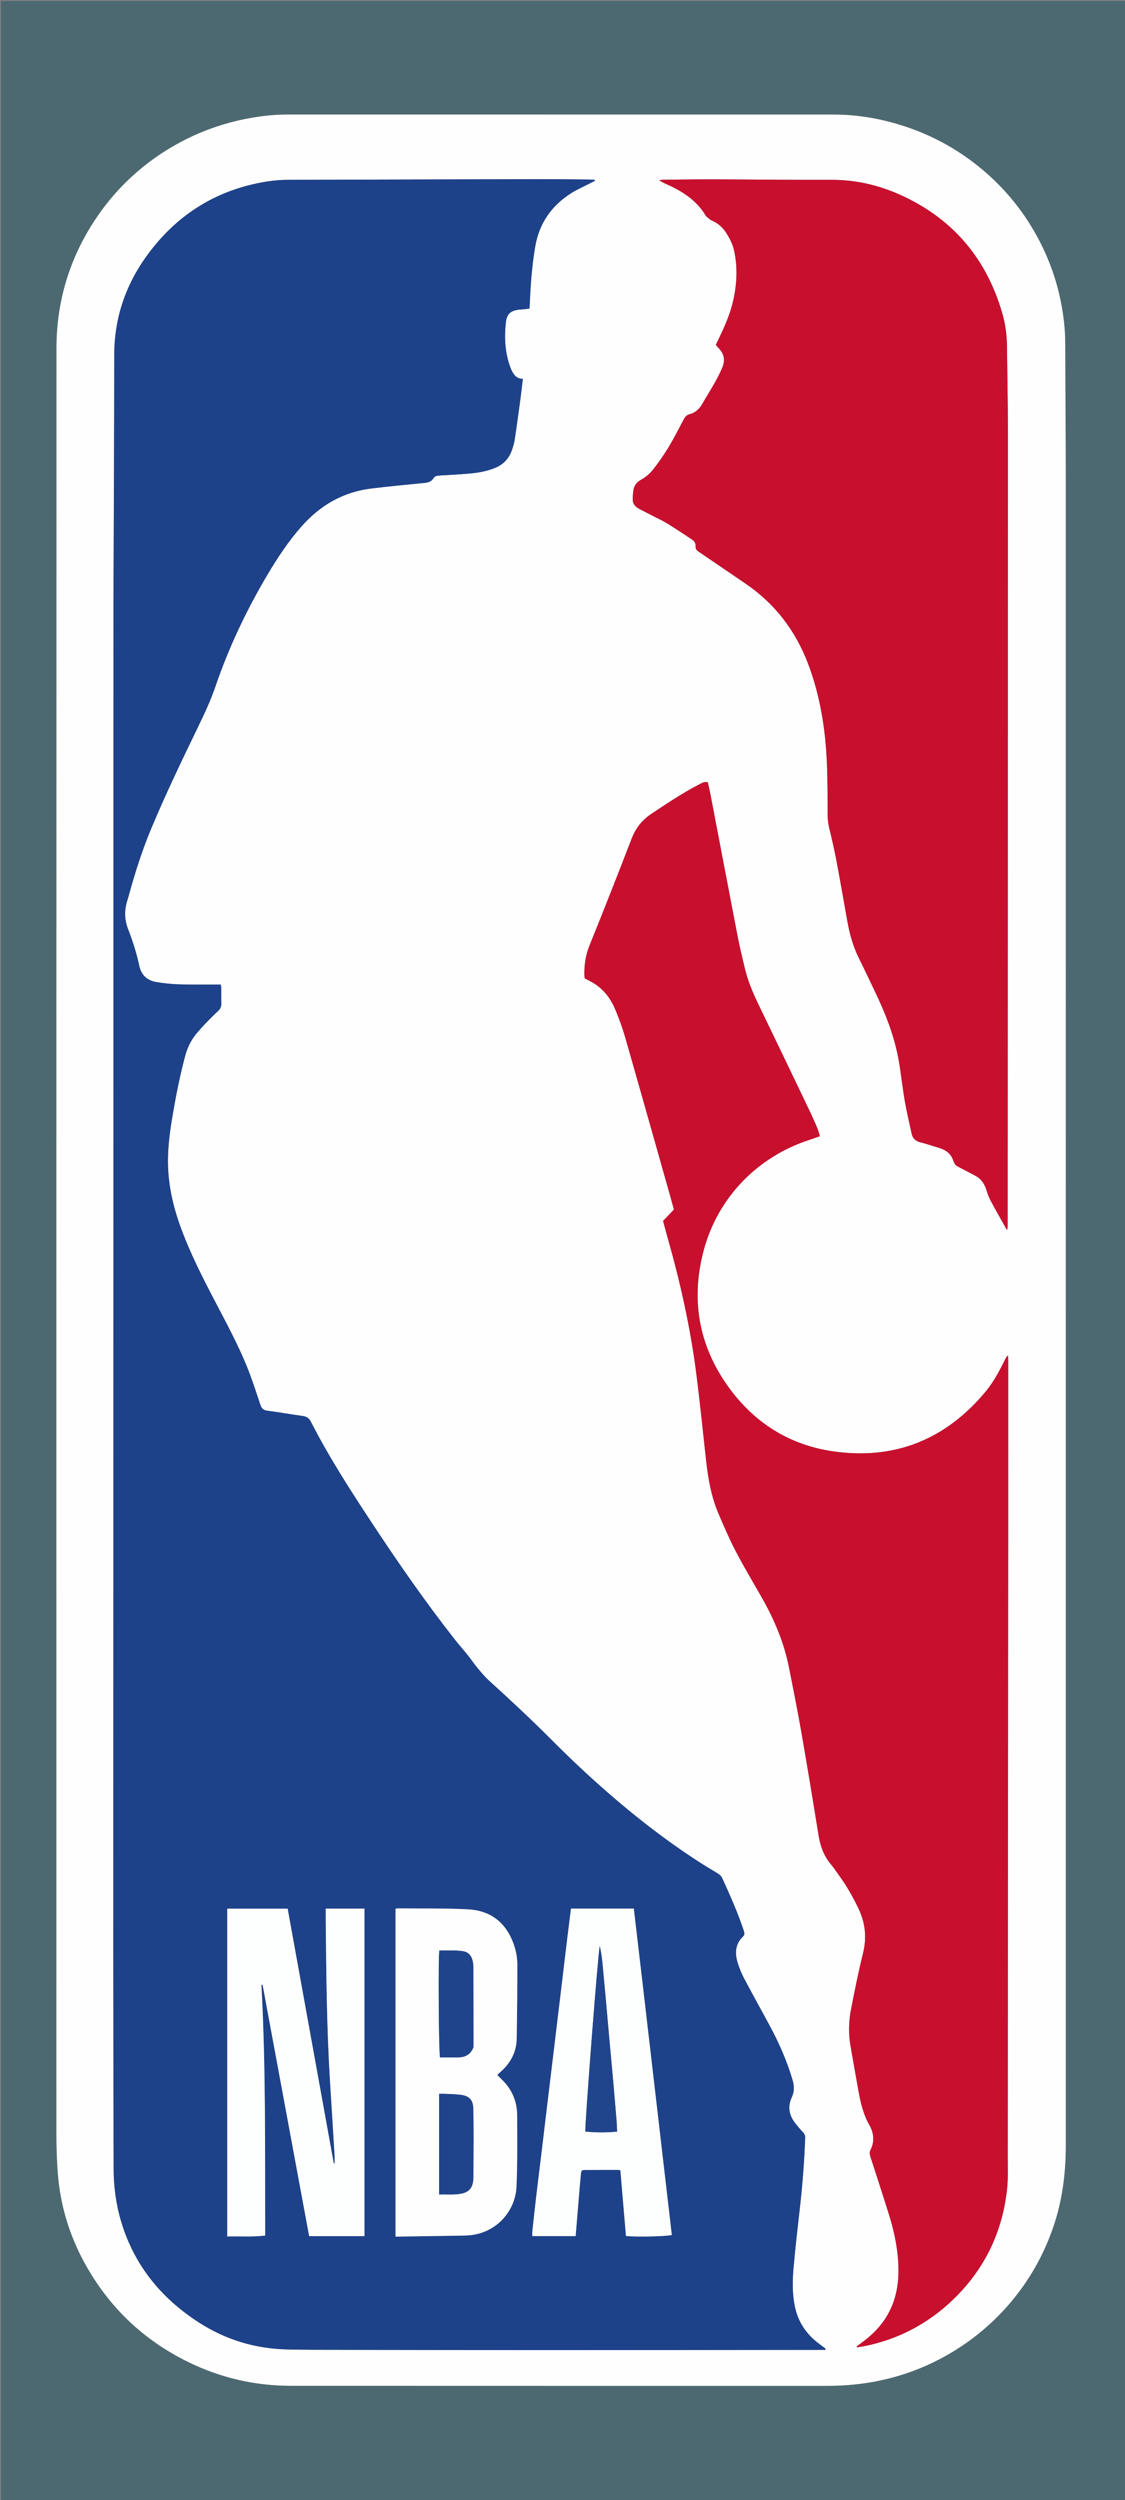 <svg version="1.1" id="Layer_1" xmlns="http://www.w3.org/2000/svg" xmlns:xlink="http://www.w3.org/1999/xlink" x="0px" y="0px"
	 width="100%" viewBox="0 0 2400 5332" enable-background="new 0 0 2400 5332" xml:space="preserve">
<rect x="0" y="0" width="2400" height="5332" fill="#808080" stroke="none"/>
<path fill="#4C6971" opacity="1" stroke="none" 
	d="
M2402,1684 
	C2402,2901.333 2402,4117.667 2402,5334 
	C1602,5334 802,5334 2,5334 
	C2,3556.667 2,1779.333 2,2 
	C802,2 1602,2 2402,2 
	C2402,562.333 2402,1122.667 2402,1684 
M2262.428,640.518 
	C2252.813,593.236 2236.259,548.5 2213.327,506.071 
	C2185.178,453.992 2148.889,408.331 2104.464,369.309 
	C2052.029,323.252 1992.47,289.428 1925.952,268.151 
	C1877.844,252.762 1828.536,244.354 1777.941,244.35 
	C1389.617,244.32 1001.293,244.35 612.969,244.294 
	C588.633,244.29 564.489,246.667 540.586,250.629 
	C486.739,259.554 435.528,276.558 387.12,302.061 
	C347.097,323.145 310.625,349.123 277.651,379.949 
	C248.109,407.566 222.48,438.524 200.43,472.496 
	C147.167,554.561 120.565,644.887 120.54,742.241 
	C120.219,2011.877 120.321,3281.513 120.382,4551.149 
	C120.383,4570.434 120.839,4589.736 121.765,4608.997 
	C122.561,4625.56 123.711,4642.155 125.786,4658.599 
	C133.327,4718.365 152.058,4774.687 181.073,4827.32 
	C232.389,4920.409 305.909,4990.678 401.451,5037.471 
	C470.313,5071.198 543.357,5088.18 619.965,5088.226 
	C1000.955,5088.452 1381.946,5088.31 1762.937,5088.363 
	C1795.58,5088.367 1827.974,5086.035 1860.147,5080.348 
	C1922.451,5069.335 1980.631,5047.466 2034.563,5014.418 
	C2092.341,4979.013 2141.038,4933.756 2180.59,4878.728 
	C2209.548,4838.438 2231.71,4794.611 2247.618,4747.663 
	C2266.481,4691.997 2273.619,4634.442 2273.622,4575.945 
	C2273.69,3392.64 2273.705,2209.336 2273.615,1026.031 
	C2273.608,927.749 2272.667,829.467 2272.412,731.184 
	C2272.334,701.131 2268.791,671.533 2262.428,640.518 
z"/>
<path fill="#FFFEFF" opacity="1" stroke="none" 
	d="
M2262.663,641.331 
	C2268.791,671.533 2272.334,701.131 2272.412,731.184 
	C2272.667,829.467 2273.608,927.749 2273.615,1026.031 
	C2273.705,2209.336 2273.69,3392.64 2273.622,4575.945 
	C2273.619,4634.442 2266.481,4691.997 2247.618,4747.663 
	C2231.71,4794.611 2209.548,4838.438 2180.59,4878.728 
	C2141.038,4933.756 2092.341,4979.013 2034.563,5014.418 
	C1980.631,5047.466 1922.451,5069.335 1860.147,5080.348 
	C1827.974,5086.035 1795.58,5088.367 1762.937,5088.363 
	C1381.946,5088.31 1000.955,5088.452 619.965,5088.226 
	C543.357,5088.18 470.313,5071.198 401.451,5037.471 
	C305.909,4990.678 232.389,4920.409 181.073,4827.32 
	C152.058,4774.687 133.327,4718.365 125.786,4658.599 
	C123.711,4642.155 122.561,4625.56 121.765,4608.997 
	C120.839,4589.736 120.383,4570.434 120.382,4551.149 
	C120.321,3281.513 120.219,2011.877 120.54,742.241 
	C120.565,644.887 147.167,554.561 200.43,472.496 
	C222.48,438.524 248.109,407.566 277.651,379.949 
	C310.625,349.123 347.097,323.145 387.12,302.061 
	C435.528,276.558 486.739,259.554 540.586,250.629 
	C564.489,246.667 588.633,244.29 612.969,244.294 
	C1001.293,244.35 1389.617,244.32 1777.941,244.35 
	C1828.536,244.354 1877.844,252.762 1925.952,268.151 
	C1992.47,289.428 2052.029,323.252 2104.464,369.309 
	C2148.889,408.331 2185.178,453.992 2213.327,506.071 
	C2236.259,548.5 2252.813,593.236 2262.663,641.331 
M242.114,1281 
	C241.961,2242.299 241.773,3203.599 241.691,4164.898 
	C241.678,4318.56 242.063,4472.221 242.445,4625.882 
	C242.542,4664.735 247.797,4702.978 259.141,4740.188 
	C287.32,4832.621 345.038,4902.496 425.524,4953.979 
	C482.579,4990.475 545.534,5009.337 613.458,5010.752 
	C630.786,5011.114 648.119,5011.404 665.449,5011.437 
	C829.11,5011.738 992.771,5012.167 1156.432,5012.185 
	C1353.758,5012.206 1551.085,5011.862 1748.412,5011.677 
	C1752.61,5011.673 1756.809,5011.677 1761.036,5011.677 
	C1760.88,5009.826 1761.067,5008.907 1760.74,5008.656 
	C1757.046,5005.819 1753.295,5003.055 1749.519,5000.327 
	C1721.06,4979.771 1702.427,4952.86 1695.456,4918.083 
	C1690.086,4891.295 1690.496,4864.266 1692.834,4837.408 
	C1696.646,4793.613 1701.747,4749.924 1706.697,4706.235 
	C1712.214,4657.536 1715.844,4608.714 1717.711,4559.745 
	C1717.907,4554.604 1716.328,4551 1712.91,4547.359 
	C1706.99,4541.054 1701.263,4534.512 1696.018,4527.64 
	C1683.258,4510.923 1679.99,4492.57 1689.044,4473.199 
	C1694.93,4460.606 1694.52,4448.64 1690.624,4435.502 
	C1678.821,4395.707 1662.286,4357.985 1642.7,4321.532 
	C1624.415,4287.501 1605.529,4253.791 1587.504,4219.625 
	C1581.793,4208.8 1577.118,4197.234 1573.523,4185.531 
	C1567.292,4165.244 1568.585,4145.851 1585.087,4130.099 
	C1589.343,4126.037 1588.161,4122.136 1586.622,4117.455 
	C1573.909,4078.786 1557.171,4041.77 1540.384,4004.785 
	C1538.874,4001.459 1535.624,3998.468 1532.467,3996.43 
	C1522.117,3989.748 1511.311,3983.776 1500.903,3977.18 
	C1411.651,3920.624 1329.751,3854.585 1252.044,3783.242 
	C1226.517,3759.805 1201.604,3735.663 1177.136,3711.119 
	C1133.582,3667.429 1088.467,3625.428 1042.827,3583.95 
	C1033.523,3575.494 1025.531,3565.523 1017.436,3555.831 
	C1010.835,3547.927 1005.197,3539.226 998.75,3531.185 
	C988.746,3518.706 978.136,3506.707 968.271,3494.121 
	C906.352,3415.119 849.211,3332.701 793.975,3248.951 
	C747.564,3178.582 701.848,3107.758 663.429,3032.578 
	C659.291,3024.481 654.198,3021.053 645.399,3019.886 
	C620.321,3016.559 595.432,3011.771 570.329,3008.694 
	C560.908,3007.539 557.713,3002.861 555.035,2994.845 
	C545.97,2967.711 537.267,2940.379 526.485,2913.913 
	C506.613,2865.135 481.353,2818.892 457.018,2772.244 
	C431.289,2722.922 406.122,2673.342 386.726,2621.079 
	C368.255,2571.305 356.917,2520.191 358.379,2466.78 
	C359.174,2437.75 363.095,2409.027 367.941,2380.43 
	C375.342,2336.763 383.827,2293.341 395.423,2250.537 
	C400.514,2231.745 409.336,2215.344 422.07,2200.855 
	C426.91,2195.349 431.659,2189.746 436.763,2184.492 
	C446.052,2174.931 455.254,2165.242 465.128,2156.309 
	C470.634,2151.327 472.534,2146.031 472.168,2138.839 
	C471.643,2128.533 472.084,2118.18 471.997,2107.847 
	C471.976,2105.33 471.504,2102.816 471.201,2099.929 
	C466.778,2099.929 463.129,2099.944 459.48,2099.927 
	C433.482,2099.801 407.465,2100.223 381.493,2099.335 
	C365.244,2098.781 348.897,2097.189 332.894,2094.365 
	C313.886,2091.011 301.353,2079.666 297.179,2060.002 
	C291.43,2032.921 282.98,2006.665 272.981,1980.84 
	C265.402,1961.263 265.117,1941.169 271.409,1921.05 
	C273.097,1915.651 274.666,1910.211 276.165,1904.756 
	C289.139,1857.529 304.173,1811.035 323.14,1765.798 
	C353.287,1693.898 386.977,1623.654 420.947,1553.526 
	C435.026,1524.461 448.913,1495.322 459.37,1464.662 
	C487.746,1381.46 525.136,1302.424 569.874,1226.809 
	C591.457,1190.332 614.738,1155.101 642.811,1123.148 
	C682.917,1077.501 732.235,1048.976 792.94,1041.72 
	C829.974,1037.294 867.099,1033.589 904.233,1030.092 
	C912.68,1029.297 919.917,1027.782 924.627,1020.12 
	C927.582,1015.314 932.107,1014.457 937.463,1014.17 
	C959.418,1012.995 981.384,1011.767 1003.276,1009.777 
	C1021.198,1008.148 1038.9,1004.924 1055.739,998.07 
	C1072.692,991.169 1084.842,979.415 1091.227,962.256 
	C1094.116,954.494 1096.653,946.418 1097.909,938.263 
	C1102.27,909.963 1106.086,881.577 1109.932,853.2 
	C1111.934,838.427 1113.565,823.604 1115.454,808.052 
	C1100.788,807.81 1094.995,797.824 1090.047,786.891 
	C1089.773,786.285 1089.544,785.658 1089.309,785.035 
	C1077.35,753.441 1075.473,720.648 1079.214,687.574 
	C1081.305,669.089 1089.514,662.482 1108.081,660.279 
	C1111.716,659.848 1115.406,659.886 1119.05,659.501 
	C1122.582,659.128 1126.087,658.489 1129.652,657.96 
	C1130.46,642.234 1131.05,627.273 1132.033,612.337 
	C1133.96,583.08 1136.9,553.968 1141.946,525.019 
	C1150.483,476.042 1176.46,439.016 1217.703,412.469 
	C1230.234,404.402 1244.147,398.482 1257.433,391.59 
	C1261.363,389.551 1265.312,387.546 1269.252,385.526 
	C1269.025,384.843 1268.799,384.16 1268.573,383.477 
	C1264.294,383.267 1260.016,382.905 1255.735,382.87 
	C1218.405,382.561 1181.074,382.011 1143.745,382.095 
	C967.088,382.492 790.431,383.111 613.774,383.533 
	C588.617,383.593 563.972,387.344 539.597,392.983 
	C453.277,412.952 382.623,458.453 327.299,527 
	C273.346,593.847 243.794,669.977 243.748,757.021 
	C243.656,931.015 242.708,1105.007 242.114,1281 
M1729.977,2375.011 
	C1692.36,2296.677 1654.877,2218.278 1617.048,2140.045 
	C1605.119,2115.375 1594.82,2090.18 1588.535,2063.475 
	C1583.503,2042.091 1578.219,2020.743 1574.05,1999.184 
	C1554.394,1897.539 1535.101,1795.823 1515.619,1694.144 
	C1513.947,1685.415 1511.845,1676.769 1510.011,1668.402 
	C1501.895,1666.441 1496.537,1670.438 1491.096,1673.243 
	C1455.792,1691.442 1422.943,1713.603 1389.894,1735.525 
	C1369.904,1748.784 1356.339,1765.773 1347.7,1788.146 
	C1318.324,1864.224 1288.53,1940.148 1257.928,2015.739 
	C1249.847,2035.701 1246.427,2055.808 1246.635,2076.928 
	C1246.67,2080.513 1247.121,2084.094 1247.301,2086.588 
	C1255.099,2090.782 1262.065,2093.946 1268.422,2098.054 
	C1289.913,2111.943 1304.118,2131.975 1313.543,2155.229 
	C1321.158,2174.016 1328.227,2193.143 1333.806,2212.616 
	C1366.166,2325.558 1398.019,2438.645 1430.021,2551.69 
	C1432.717,2561.214 1435.244,2570.786 1437.679,2579.713 
	C1429.61,2588.159 1422.272,2595.839 1414.551,2603.921 
	C1417.913,2616.319 1421.262,2629.176 1424.887,2641.955 
	C1451.629,2736.249 1472.86,2831.747 1485.367,2928.992 
	C1493.183,2989.767 1499.257,3050.768 1506.007,3111.678 
	C1510.386,3151.186 1516.695,3190.313 1532.377,3227.138 
	C1543.98,3254.383 1555.661,3281.702 1569.34,3307.928 
	C1586.885,3341.567 1606.393,3374.186 1625.189,3407.168 
	C1652.074,3454.347 1672.923,3503.875 1683.433,3557.362 
	C1692.418,3603.09 1701.648,3648.783 1709.655,3694.686 
	C1722.354,3767.499 1734.382,3840.432 1746.137,3913.404 
	C1749.878,3936.624 1757.228,3957.795 1772.543,3975.996 
	C1778.535,3983.117 1783.569,3991.04 1789.108,3998.547 
	C1805.183,4020.335 1818.421,4043.762 1830.359,4068.041 
	C1845.827,4099.498 1849.654,4131.531 1841.097,4165.979 
	C1831.155,4206.001 1823.072,4246.518 1815.255,4287.026 
	C1810.501,4311.657 1809.957,4336.739 1814.187,4361.639 
	C1819.596,4393.473 1825.255,4425.267 1830.97,4457.049 
	C1835.628,4482.952 1841.123,4508.38 1854.501,4531.832 
	C1864.037,4548.547 1866.444,4567.114 1856.939,4585.503 
	C1854.293,4590.623 1855.602,4595.758 1857.299,4600.993 
	C1870.028,4640.252 1882.754,4679.513 1895.204,4718.862 
	C1907.61,4758.075 1916.246,4797.973 1916.715,4839.373 
	C1917.155,4878.295 1909.091,4914.699 1886.976,4947.404 
	C1873.134,4967.875 1855.363,4984.235 1835.385,4998.439 
	C1832.691,5000.354 1830.129,5002.456 1827.505,5004.471 
	C1827.86,5005.075 1828.214,5005.679 1828.569,5006.283 
	C1834.766,5005.231 1841.008,5004.391 1847.154,5003.096 
	C1917.709,4988.234 1979.181,4955.75 2031.33,4906.204 
	C2099.461,4841.474 2138.375,4761.813 2148.43,4668.513 
	C2150.884,4645.747 2149.809,4622.567 2149.829,4599.577 
	C2150.221,4144.957 2150.552,3690.337 2150.855,3235.717 
	C2150.929,3124.395 2150.863,3013.073 2150.836,2901.751 
	C2150.835,2898.062 2150.565,2894.373 2150.42,2890.684 
	C2147.134,2893.463 2145.667,2896.332 2144.252,2899.225 
	C2132.226,2923.819 2119.334,2948.074 2101.74,2969.076 
	C2016.651,3070.642 1908.03,3114.291 1776.739,3095.263 
	C1683.11,3081.693 1608.055,3033.531 1553.314,2957.138 
	C1490.053,2868.856 1473.162,2770.272 1501.556,2665.332 
	C1531.808,2553.527 1616.311,2466.803 1726.672,2431.059 
	C1733.879,2428.725 1740.986,2426.087 1749.061,2423.268 
	C1745.078,2406.148 1737.01,2391.581 1729.977,2375.011 
M1394.02,1100.947 
	C1403.768,1106.022 1413.859,1110.54 1423.19,1116.292 
	C1441.025,1127.286 1458.475,1138.91 1475.981,1150.43 
	C1481.264,1153.906 1484.567,1158.72 1483.943,1165.52 
	C1483.404,1171.387 1487.181,1174.378 1491.548,1177.335 
	C1524.371,1199.559 1557.069,1221.967 1589.86,1244.237 
	C1653.095,1287.185 1697.26,1344.998 1724.187,1416.284 
	C1750.003,1484.629 1761.085,1555.819 1764.087,1628.385 
	C1765.615,1665.328 1765.41,1702.347 1765.715,1739.334 
	C1765.789,1748.394 1766.881,1757.124 1769.004,1765.95 
	C1774.373,1788.272 1779.679,1810.638 1783.949,1833.188 
	C1792.37,1877.669 1800.063,1922.287 1808.077,1966.846 
	C1813.051,1994.499 1820.906,2021.166 1833.649,2046.391 
	C1845.055,2068.971 1855.592,2091.99 1866.572,2114.787 
	C1888.751,2160.838 1907.451,2208.187 1916.727,2258.634 
	C1922.141,2288.078 1925.012,2317.983 1930.1,2347.496 
	C1934.165,2371.073 1939.818,2394.378 1944.831,2417.791 
	C1946.994,2427.892 1953.065,2433.637 1963.336,2436.184 
	C1976.559,2439.463 1989.439,2444.098 2002.538,2447.902 
	C2017.481,2452.241 2028.988,2460.24 2033.844,2475.823 
	C2034.236,2477.079 2035.175,2478.165 2035.56,2479.421 
	C2036.942,2483.929 2040.191,2486.331 2044.259,2488.389 
	C2056.14,2494.4 2067.795,2500.856 2079.644,2506.931 
	C2093.709,2514.144 2101.118,2525.972 2105.27,2540.867 
	C2107.553,2549.06 2111.352,2556.965 2115.392,2564.505 
	C2125.135,2582.688 2135.423,2600.579 2145.489,2618.589 
	C2146.387,2620.195 2147.275,2621.808 2148.168,2623.418 
	C2149.674,2619.655 2149.672,2616.161 2149.674,2612.666 
	C2149.885,2049.09 2150.165,1485.514 2150.21,921.939 
	C2150.215,860.291 2148.854,798.644 2148.152,736.996 
	C2147.885,713.566 2144.733,690.678 2138.168,668.049 
	C2105.113,554.115 2036.195,470.312 1928.786,419.376 
	C1879.836,396.162 1828.246,383.286 1773.422,383.531 
	C1690.442,383.902 1607.457,382.756 1524.473,382.519 
	C1488.483,382.416 1452.491,382.945 1416.501,383.262 
	C1413.112,383.292 1409.727,383.854 1406.34,384.17 
	C1410.742,387.776 1415.206,389.81 1419.696,391.785 
	C1454.084,406.907 1485.301,426.03 1505.227,459.438 
	C1505.735,460.29 1506.305,461.197 1507.069,461.79 
	C1510.952,464.808 1514.523,468.63 1518.913,470.515 
	C1531.315,475.841 1540.906,484.179 1548.28,495.255 
	C1556.457,507.538 1563.141,520.603 1566.247,535.1 
	C1573.625,569.538 1572.222,603.95 1564.839,638.203 
	C1558.549,667.381 1546.822,694.565 1533.861,721.275 
	C1531.566,726.003 1529.378,730.782 1527.15,735.518 
	C1529.795,738.644 1531.819,741.272 1534.085,743.671 
	C1544.844,755.066 1547.177,768.352 1541.459,782.514 
	C1536.989,793.582 1531.495,804.306 1525.662,814.739 
	C1516.888,830.43 1507.256,845.638 1498.302,861.232 
	C1492.041,872.135 1483.584,880.272 1471.282,883.408 
	C1464.775,885.066 1461.464,889.124 1458.523,894.688 
	C1447.944,914.703 1437.675,934.936 1425.966,954.287 
	C1415.995,970.767 1404.939,986.733 1392.929,1001.782 
	C1386.229,1010.178 1377.464,1017.826 1368.064,1022.926 
	C1357.741,1028.526 1352.572,1036.01 1351.033,1046.855 
	C1350.334,1051.779 1350.32,1056.797 1349.851,1061.758 
	C1348.808,1072.804 1353.935,1080.281 1363.375,1085.206 
	C1373.115,1090.288 1382.922,1095.24 1394.02,1100.947 
z"/>
<path fill="#1D428A" opacity="1" stroke="none" 
	d="
M242.114,1280 
	C242.708,1105.007 243.656,931.015 243.748,757.021 
	C243.794,669.977 273.346,593.847 327.299,527 
	C382.623,458.453 453.277,412.952 539.597,392.983 
	C563.972,387.344 588.617,383.593 613.774,383.533 
	C790.431,383.111 967.088,382.492 1143.745,382.095 
	C1181.074,382.011 1218.405,382.561 1255.735,382.87 
	C1260.016,382.905 1264.294,383.267 1268.573,383.477 
	C1268.799,384.16 1269.025,384.843 1269.252,385.526 
	C1265.312,387.546 1261.363,389.551 1257.433,391.59 
	C1244.147,398.482 1230.234,404.402 1217.703,412.469 
	C1176.46,439.016 1150.483,476.042 1141.946,525.019 
	C1136.9,553.968 1133.96,583.08 1132.033,612.337 
	C1131.05,627.273 1130.46,642.234 1129.652,657.96 
	C1126.087,658.489 1122.582,659.128 1119.05,659.501 
	C1115.406,659.886 1111.716,659.848 1108.081,660.279 
	C1089.514,662.482 1081.305,669.089 1079.214,687.574 
	C1075.473,720.648 1077.35,753.441 1089.309,785.035 
	C1089.544,785.658 1089.773,786.285 1090.047,786.891 
	C1094.995,797.824 1100.788,807.81 1115.454,808.052 
	C1113.565,823.604 1111.934,838.427 1109.932,853.2 
	C1106.086,881.577 1102.27,909.963 1097.909,938.263 
	C1096.653,946.418 1094.116,954.494 1091.227,962.256 
	C1084.842,979.415 1072.692,991.169 1055.739,998.07 
	C1038.9,1004.924 1021.198,1008.148 1003.276,1009.777 
	C981.384,1011.767 959.418,1012.995 937.463,1014.17 
	C932.107,1014.457 927.582,1015.314 924.627,1020.12 
	C919.917,1027.782 912.68,1029.297 904.233,1030.092 
	C867.099,1033.589 829.974,1037.294 792.94,1041.72 
	C732.235,1048.976 682.917,1077.501 642.811,1123.148 
	C614.738,1155.101 591.457,1190.332 569.874,1226.809 
	C525.136,1302.424 487.746,1381.46 459.37,1464.662 
	C448.913,1495.322 435.026,1524.461 420.947,1553.526 
	C386.977,1623.654 353.287,1693.898 323.14,1765.798 
	C304.173,1811.035 289.139,1857.529 276.165,1904.756 
	C274.666,1910.211 273.097,1915.651 271.409,1921.05 
	C265.117,1941.169 265.402,1961.263 272.981,1980.84 
	C282.98,2006.665 291.43,2032.921 297.179,2060.002 
	C301.353,2079.666 313.886,2091.011 332.894,2094.365 
	C348.897,2097.189 365.244,2098.781 381.493,2099.335 
	C407.465,2100.223 433.482,2099.801 459.48,2099.927 
	C463.129,2099.944 466.778,2099.929 471.201,2099.929 
	C471.504,2102.816 471.976,2105.33 471.997,2107.847 
	C472.084,2118.18 471.643,2128.533 472.168,2138.839 
	C472.534,2146.031 470.634,2151.327 465.128,2156.309 
	C455.254,2165.242 446.052,2174.931 436.763,2184.492 
	C431.659,2189.746 426.91,2195.349 422.07,2200.855 
	C409.336,2215.344 400.514,2231.745 395.423,2250.537 
	C383.827,2293.341 375.342,2336.763 367.941,2380.43 
	C363.095,2409.027 359.174,2437.75 358.379,2466.78 
	C356.917,2520.191 368.255,2571.305 386.726,2621.079 
	C406.122,2673.342 431.289,2722.922 457.018,2772.244 
	C481.353,2818.892 506.613,2865.135 526.485,2913.913 
	C537.267,2940.379 545.97,2967.711 555.035,2994.845 
	C557.713,3002.861 560.908,3007.539 570.329,3008.694 
	C595.432,3011.771 620.321,3016.559 645.399,3019.886 
	C654.198,3021.053 659.291,3024.481 663.429,3032.578 
	C701.848,3107.758 747.564,3178.582 793.975,3248.951 
	C849.211,3332.701 906.352,3415.119 968.271,3494.121 
	C978.136,3506.707 988.746,3518.706 998.75,3531.185 
	C1005.197,3539.226 1010.835,3547.927 1017.436,3555.831 
	C1025.531,3565.523 1033.523,3575.494 1042.827,3583.95 
	C1088.467,3625.428 1133.582,3667.429 1177.136,3711.119 
	C1201.604,3735.663 1226.517,3759.805 1252.044,3783.242 
	C1329.751,3854.585 1411.651,3920.624 1500.903,3977.18 
	C1511.311,3983.776 1522.117,3989.748 1532.467,3996.43 
	C1535.624,3998.468 1538.874,4001.459 1540.384,4004.785 
	C1557.171,4041.77 1573.909,4078.786 1586.622,4117.455 
	C1588.161,4122.136 1589.343,4126.037 1585.087,4130.099 
	C1568.585,4145.851 1567.292,4165.244 1573.523,4185.531 
	C1577.118,4197.234 1581.793,4208.8 1587.504,4219.625 
	C1605.529,4253.791 1624.415,4287.501 1642.7,4321.532 
	C1662.286,4357.985 1678.821,4395.707 1690.624,4435.502 
	C1694.52,4448.64 1694.93,4460.606 1689.044,4473.199 
	C1679.99,4492.57 1683.258,4510.923 1696.018,4527.64 
	C1701.263,4534.512 1706.99,4541.054 1712.91,4547.359 
	C1716.328,4551 1717.907,4554.604 1717.711,4559.745 
	C1715.844,4608.714 1712.214,4657.536 1706.697,4706.235 
	C1701.747,4749.924 1696.646,4793.613 1692.834,4837.408 
	C1690.496,4864.266 1690.086,4891.295 1695.456,4918.083 
	C1702.427,4952.86 1721.06,4979.771 1749.519,5000.327 
	C1753.295,5003.055 1757.046,5005.819 1760.74,5008.656 
	C1761.067,5008.907 1760.88,5009.826 1761.036,5011.677 
	C1756.809,5011.677 1752.61,5011.673 1748.412,5011.677 
	C1551.085,5011.862 1353.758,5012.206 1156.432,5012.185 
	C992.771,5012.167 829.11,5011.738 665.449,5011.437 
	C648.119,5011.404 630.786,5011.114 613.458,5010.752 
	C545.534,5009.337 482.579,4990.475 425.524,4953.979 
	C345.038,4902.496 287.32,4832.621 259.141,4740.188 
	C247.797,4702.978 242.542,4664.735 242.445,4625.882 
	C242.063,4472.221 241.678,4318.56 241.691,4164.898 
	C241.773,3203.599 241.961,2242.299 242.114,1280 
M694.917,4096.745 
	C696.093,4210.372 696.946,4324.007 703.986,4437.478 
	C707.08,4487.356 710.154,4537.236 713.221,4587.116 
	C713.508,4591.772 713.765,4596.432 713.887,4601.094 
	C714,4605.374 713.911,4609.659 713.911,4613.941 
	C713.29,4613.972 712.669,4614.002 712.047,4614.033 
	C679.226,4432.797 646.404,4251.561 613.655,4070.725 
	C569.823,4070.725 527.343,4070.725 484.753,4070.725 
	C484.753,4303.862 484.753,4536.295 484.753,4769.773 
	C511.785,4768.964 538.252,4771.187 565.685,4767.833 
	C565.187,4588.938 567.269,4411.021 557.702,4233.226 
	C558.534,4233.147 559.365,4233.069 560.196,4232.991 
	C593.336,4411.821 626.476,4590.651 659.526,4768.997 
	C699.776,4768.997 738.621,4768.997 777.595,4768.997 
	C777.595,4535.871 777.595,4303.418 777.595,4070.562 
	C749.892,4070.562 722.757,4070.562 694.883,4070.562 
	C694.883,4078.992 694.883,4086.905 694.917,4096.745 
M961.008,4768.338 
	C972.671,4768.124 984.346,4768.176 995.995,4767.65 
	C1057.248,4764.886 1099.68,4716.875 1101.915,4662.609 
	C1103.984,4612.367 1103.32,4561.998 1103.23,4511.685 
	C1103.175,4480.862 1091.562,4454.633 1068.836,4433.521 
	C1066.257,4431.125 1063.932,4428.456 1060.804,4425.199 
	C1065.545,4420.844 1069.605,4417.378 1073.368,4413.615 
	C1091.327,4395.654 1101.737,4373.955 1102.219,4348.577 
	C1103.22,4295.941 1103.567,4243.289 1103.634,4190.643 
	C1103.655,4173.933 1100.328,4157.562 1094.205,4141.846 
	C1077.159,4098.088 1044.266,4074.476 998.398,4072.116 
	C948.519,4069.55 898.456,4070.573 848.472,4070.085 
	C846.911,4070.07 845.345,4070.663 843.76,4070.977 
	C843.76,4303.911 843.76,4536.423 843.76,4770.161 
	C882.553,4769.563 920.783,4768.973 961.008,4768.338 
M1155.404,4590.227 
	C1151.619,4621.304 1147.738,4652.369 1144.08,4683.46 
	C1141.124,4708.599 1138.394,4733.765 1135.682,4758.931 
	C1135.311,4762.376 1135.631,4765.896 1135.631,4768.943 
	C1167.084,4768.943 1197.263,4768.943 1228.008,4768.943 
	C1230.049,4744.385 1232.018,4720.497 1234.023,4696.611 
	C1235.667,4677.025 1237.162,4657.424 1239.104,4637.867 
	C1240.047,4628.371 1240.535,4628.04 1250.288,4627.945 
	C1273.282,4627.72 1296.28,4627.781 1319.276,4627.784 
	C1320.508,4627.784 1321.739,4628.309 1323.517,4628.714 
	C1327.496,4675.658 1331.451,4722.325 1335.378,4768.66 
	C1354.666,4771.176 1421.559,4769.77 1433.17,4766.585 
	C1406.084,4534.691 1379.446,4302.593 1352.107,4070.508 
	C1306.786,4070.508 1262.908,4070.508 1218.124,4070.508 
	C1215.401,4092.276 1212.652,4113.677 1210.06,4135.096 
	C1205.698,4171.136 1201.452,4207.19 1197.129,4243.235 
	C1192.091,4285.23 1187.026,4327.223 1181.965,4369.215 
	C1177.621,4405.255 1173.247,4441.292 1168.917,4477.334 
	C1164.468,4514.37 1160.056,4551.41 1155.404,4590.227 
z"/>
<path fill="#C8102E" opacity="1" stroke="none" 
	d="
M1730.262,2375.713 
	C1737.01,2391.581 1745.078,2406.148 1749.061,2423.268 
	C1740.986,2426.087 1733.879,2428.725 1726.672,2431.059 
	C1616.311,2466.803 1531.808,2553.527 1501.556,2665.332 
	C1473.162,2770.272 1490.053,2868.856 1553.314,2957.138 
	C1608.055,3033.531 1683.11,3081.693 1776.739,3095.263 
	C1908.03,3114.291 2016.651,3070.642 2101.74,2969.076 
	C2119.334,2948.074 2132.226,2923.819 2144.252,2899.225 
	C2145.667,2896.332 2147.134,2893.463 2150.42,2890.684 
	C2150.565,2894.373 2150.835,2898.062 2150.836,2901.751 
	C2150.863,3013.073 2150.929,3124.395 2150.855,3235.717 
	C2150.552,3690.337 2150.221,4144.957 2149.829,4599.577 
	C2149.809,4622.567 2150.884,4645.747 2148.43,4668.513 
	C2138.375,4761.813 2099.461,4841.474 2031.33,4906.204 
	C1979.181,4955.75 1917.709,4988.234 1847.154,5003.096 
	C1841.008,5004.391 1834.766,5005.231 1828.569,5006.283 
	C1828.214,5005.679 1827.86,5005.075 1827.505,5004.471 
	C1830.129,5002.456 1832.691,5000.354 1835.385,4998.439 
	C1855.363,4984.235 1873.134,4967.875 1886.976,4947.404 
	C1909.091,4914.699 1917.155,4878.295 1916.715,4839.373 
	C1916.246,4797.973 1907.61,4758.075 1895.204,4718.862 
	C1882.754,4679.513 1870.028,4640.252 1857.299,4600.993 
	C1855.602,4595.758 1854.293,4590.623 1856.939,4585.503 
	C1866.444,4567.114 1864.037,4548.547 1854.501,4531.832 
	C1841.123,4508.38 1835.628,4482.952 1830.97,4457.049 
	C1825.255,4425.267 1819.596,4393.473 1814.187,4361.639 
	C1809.957,4336.739 1810.501,4311.657 1815.255,4287.026 
	C1823.072,4246.518 1831.155,4206.001 1841.097,4165.979 
	C1849.654,4131.531 1845.827,4099.498 1830.359,4068.041 
	C1818.421,4043.762 1805.183,4020.335 1789.108,3998.547 
	C1783.569,3991.04 1778.535,3983.117 1772.543,3975.996 
	C1757.228,3957.795 1749.878,3936.624 1746.137,3913.404 
	C1734.382,3840.432 1722.354,3767.499 1709.655,3694.686 
	C1701.648,3648.783 1692.418,3603.09 1683.433,3557.362 
	C1672.923,3503.875 1652.074,3454.347 1625.189,3407.168 
	C1606.393,3374.186 1586.885,3341.567 1569.34,3307.928 
	C1555.661,3281.702 1543.98,3254.383 1532.377,3227.138 
	C1516.695,3190.313 1510.386,3151.186 1506.007,3111.678 
	C1499.257,3050.768 1493.183,2989.767 1485.367,2928.992 
	C1472.86,2831.747 1451.629,2736.249 1424.887,2641.955 
	C1421.262,2629.176 1417.913,2616.319 1414.551,2603.921 
	C1422.272,2595.839 1429.61,2588.159 1437.679,2579.713 
	C1435.244,2570.786 1432.717,2561.214 1430.021,2551.69 
	C1398.019,2438.645 1366.166,2325.558 1333.806,2212.616 
	C1328.227,2193.143 1321.158,2174.016 1313.543,2155.229 
	C1304.118,2131.975 1289.913,2111.943 1268.422,2098.054 
	C1262.065,2093.946 1255.099,2090.782 1247.301,2086.588 
	C1247.121,2084.094 1246.67,2080.513 1246.635,2076.928 
	C1246.427,2055.808 1249.847,2035.701 1257.928,2015.739 
	C1288.53,1940.148 1318.324,1864.224 1347.7,1788.146 
	C1356.339,1765.773 1369.904,1748.784 1389.894,1735.525 
	C1422.943,1713.603 1455.792,1691.442 1491.096,1673.243 
	C1496.537,1670.438 1501.895,1666.441 1510.011,1668.402 
	C1511.845,1676.769 1513.947,1685.415 1515.619,1694.144 
	C1535.101,1795.823 1554.394,1897.539 1574.05,1999.184 
	C1578.219,2020.743 1583.503,2042.091 1588.535,2063.475 
	C1594.82,2090.18 1605.119,2115.375 1617.048,2140.045 
	C1654.877,2218.278 1692.36,2296.677 1730.262,2375.713 
z"/>
<path fill="#C8102E" opacity="1" stroke="none" 
	d="
M1393.36,1100.597 
	C1382.922,1095.24 1373.115,1090.288 1363.375,1085.206 
	C1353.935,1080.281 1348.808,1072.804 1349.851,1061.758 
	C1350.32,1056.797 1350.334,1051.779 1351.033,1046.855 
	C1352.572,1036.01 1357.741,1028.526 1368.064,1022.926 
	C1377.464,1017.826 1386.229,1010.178 1392.929,1001.782 
	C1404.939,986.733 1415.995,970.767 1425.966,954.287 
	C1437.675,934.936 1447.944,914.703 1458.523,894.688 
	C1461.464,889.124 1464.775,885.066 1471.282,883.408 
	C1483.584,880.272 1492.041,872.135 1498.302,861.232 
	C1507.256,845.638 1516.888,830.43 1525.662,814.739 
	C1531.495,804.306 1536.989,793.582 1541.459,782.514 
	C1547.177,768.352 1544.844,755.066 1534.085,743.671 
	C1531.819,741.272 1529.795,738.644 1527.15,735.518 
	C1529.378,730.782 1531.566,726.003 1533.861,721.275 
	C1546.822,694.565 1558.549,667.381 1564.839,638.203 
	C1572.222,603.95 1573.625,569.538 1566.247,535.1 
	C1563.141,520.603 1556.457,507.538 1548.28,495.255 
	C1540.906,484.179 1531.315,475.841 1518.913,470.515 
	C1514.523,468.63 1510.952,464.808 1507.069,461.79 
	C1506.305,461.197 1505.735,460.29 1505.227,459.438 
	C1485.301,426.03 1454.084,406.907 1419.696,391.785 
	C1415.206,389.81 1410.742,387.776 1406.34,384.17 
	C1409.727,383.854 1413.112,383.292 1416.501,383.262 
	C1452.491,382.945 1488.483,382.416 1524.473,382.519 
	C1607.457,382.756 1690.442,383.902 1773.422,383.531 
	C1828.246,383.286 1879.836,396.162 1928.786,419.376 
	C2036.195,470.312 2105.113,554.115 2138.168,668.049 
	C2144.733,690.678 2147.885,713.566 2148.152,736.996 
	C2148.854,798.644 2150.215,860.291 2150.21,921.939 
	C2150.165,1485.514 2149.885,2049.09 2149.674,2612.666 
	C2149.672,2616.161 2149.674,2619.655 2148.168,2623.418 
	C2147.275,2621.808 2146.387,2620.195 2145.489,2618.589 
	C2135.423,2600.579 2125.135,2582.688 2115.392,2564.505 
	C2111.352,2556.965 2107.553,2549.06 2105.27,2540.867 
	C2101.118,2525.972 2093.709,2514.144 2079.644,2506.931 
	C2067.795,2500.856 2056.14,2494.4 2044.259,2488.389 
	C2040.191,2486.331 2036.942,2483.929 2035.56,2479.421 
	C2035.175,2478.165 2034.236,2477.079 2033.844,2475.823 
	C2028.988,2460.24 2017.481,2452.241 2002.538,2447.902 
	C1989.439,2444.098 1976.559,2439.463 1963.336,2436.184 
	C1953.065,2433.637 1946.994,2427.892 1944.831,2417.791 
	C1939.818,2394.378 1934.165,2371.073 1930.1,2347.496 
	C1925.012,2317.983 1922.141,2288.078 1916.727,2258.634 
	C1907.451,2208.187 1888.751,2160.838 1866.572,2114.787 
	C1855.592,2091.99 1845.055,2068.971 1833.649,2046.391 
	C1820.906,2021.166 1813.051,1994.499 1808.077,1966.846 
	C1800.063,1922.287 1792.37,1877.669 1783.949,1833.188 
	C1779.679,1810.638 1774.373,1788.272 1769.004,1765.95 
	C1766.881,1757.124 1765.789,1748.394 1765.715,1739.334 
	C1765.41,1702.347 1765.615,1665.328 1764.087,1628.385 
	C1761.085,1555.819 1750.003,1484.629 1724.187,1416.284 
	C1697.26,1344.998 1653.095,1287.185 1589.86,1244.237 
	C1557.069,1221.967 1524.371,1199.559 1491.548,1177.335 
	C1487.181,1174.378 1483.404,1171.387 1483.943,1165.52 
	C1484.567,1158.72 1481.264,1153.906 1475.981,1150.43 
	C1458.475,1138.91 1441.025,1127.286 1423.19,1116.292 
	C1413.859,1110.54 1403.768,1106.022 1393.36,1100.597 
z"/>
<path fill="#FDFEFE" opacity="1" stroke="none" 
	d="
M694.9,4095.782 
	C694.883,4086.905 694.883,4078.992 694.883,4070.562 
	C722.757,4070.562 749.892,4070.562 777.595,4070.562 
	C777.595,4303.418 777.595,4535.871 777.595,4768.997 
	C738.621,4768.997 699.776,4768.997 659.526,4768.997 
	C626.476,4590.651 593.336,4411.821 560.196,4232.991 
	C559.365,4233.069 558.534,4233.147 557.702,4233.226 
	C567.269,4411.021 565.187,4588.938 565.685,4767.833 
	C538.252,4771.187 511.785,4768.964 484.753,4769.773 
	C484.753,4536.295 484.753,4303.862 484.753,4070.725 
	C527.343,4070.725 569.823,4070.725 613.655,4070.725 
	C646.404,4251.561 679.226,4432.797 712.047,4614.033 
	C712.669,4614.002 713.29,4613.972 713.911,4613.941 
	C713.911,4609.659 714,4605.374 713.887,4601.094 
	C713.765,4596.432 713.508,4591.772 713.221,4587.116 
	C710.154,4537.236 707.08,4487.356 703.986,4437.478 
	C696.946,4324.007 696.093,4210.372 694.9,4095.782 
z"/>
<path fill="#FEFEFE" opacity="1" stroke="none" 
	d="
M960.01,4768.361 
	C920.783,4768.973 882.553,4769.563 843.76,4770.161 
	C843.76,4536.423 843.76,4303.911 843.76,4070.977 
	C845.345,4070.663 846.911,4070.07 848.472,4070.085 
	C898.456,4070.573 948.519,4069.55 998.398,4072.116 
	C1044.266,4074.476 1077.159,4098.088 1094.205,4141.846 
	C1100.328,4157.562 1103.655,4173.933 1103.634,4190.643 
	C1103.567,4243.289 1103.22,4295.941 1102.219,4348.577 
	C1101.737,4373.955 1091.327,4395.654 1073.368,4413.615 
	C1069.605,4417.378 1065.545,4420.844 1060.804,4425.199 
	C1063.932,4428.456 1066.257,4431.125 1068.836,4433.521 
	C1091.562,4454.633 1103.175,4480.862 1103.23,4511.685 
	C1103.32,4561.998 1103.984,4612.367 1101.915,4662.609 
	C1099.68,4716.875 1057.248,4764.886 995.995,4767.65 
	C984.346,4768.176 972.671,4768.124 960.01,4768.361 
M1010.194,4365.641 
	C1010.122,4310.336 1010.086,4255.031 1009.922,4199.727 
	C1009.905,4194.092 1009.761,4188.313 1008.541,4182.855 
	C1005.948,4171.253 999.497,4162.894 986.814,4161.254 
	C981.544,4160.573 976.224,4160.033 970.918,4159.94 
	C959.7,4159.742 948.477,4159.88 937.264,4159.88 
	C934.659,4176.758 936.005,4379.419 938.771,4387.896 
	C951.719,4387.896 964.669,4388.005 977.616,4387.868 
	C992.577,4387.709 1004.002,4381.782 1010.194,4365.641 
M1010.266,4561 
	C1010.09,4539.348 1010.298,4517.684 1009.613,4496.047 
	C1009.077,4479.105 1001.151,4470.295 984.31,4467.937 
	C972.815,4466.327 961.104,4466.215 949.482,4465.577 
	C945.315,4465.349 941.125,4465.54 936.8,4465.54 
	C936.8,4537.564 936.8,4608.364 936.8,4680.24 
	C952.546,4679.791 967.794,4681.36 982.927,4678.684 
	C999.864,4675.688 1007.856,4666.886 1009.56,4649.937 
	C1009.892,4646.628 1009.936,4643.283 1009.953,4639.954 
	C1010.08,4614.303 1010.169,4588.651 1010.266,4561 
z"/>
<path fill="#FDFEFE" opacity="1" stroke="none" 
	d="
M1155.516,4589.338 
	C1160.056,4551.41 1164.468,4514.37 1168.917,4477.334 
	C1173.247,4441.292 1177.621,4405.255 1181.965,4369.215 
	C1187.026,4327.223 1192.091,4285.23 1197.129,4243.235 
	C1201.452,4207.19 1205.698,4171.136 1210.06,4135.096 
	C1212.652,4113.677 1215.401,4092.276 1218.124,4070.508 
	C1262.908,4070.508 1306.786,4070.508 1352.107,4070.508 
	C1379.446,4302.593 1406.084,4534.691 1433.17,4766.585 
	C1421.559,4769.77 1354.666,4771.176 1335.378,4768.66 
	C1331.451,4722.325 1327.496,4675.658 1323.517,4628.714 
	C1321.739,4628.309 1320.508,4627.784 1319.276,4627.784 
	C1296.28,4627.781 1273.282,4627.72 1250.288,4627.945 
	C1240.535,4628.04 1240.047,4628.371 1239.104,4637.867 
	C1237.162,4657.424 1235.667,4677.025 1234.023,4696.611 
	C1232.018,4720.497 1230.049,4744.385 1228.008,4768.943 
	C1197.263,4768.943 1167.084,4768.943 1135.631,4768.943 
	C1135.631,4765.896 1135.311,4762.376 1135.682,4758.931 
	C1138.394,4733.765 1141.124,4708.599 1144.08,4683.46 
	C1147.738,4652.369 1151.619,4621.304 1155.516,4589.338 
M1300.443,4354.347 
	C1298.403,4331.462 1296.38,4308.575 1294.317,4285.692 
	C1292.284,4263.141 1290.345,4240.58 1288.118,4218.048 
	C1285.882,4195.429 1284.795,4172.638 1279.487,4150.438 
	C1275.828,4163.217 1247.13,4537.958 1248.71,4546.036 
	C1270.94,4548.442 1293.306,4548.191 1316.52,4546.255 
	C1316.099,4537.566 1315.947,4529.94 1315.322,4522.354 
	C1312.889,4492.818 1310.372,4463.288 1307.758,4433.768 
	C1305.468,4407.896 1303.007,4382.041 1300.443,4354.347 
z"/>
<path fill="#1F448B" opacity="1" stroke="none" 
	d="
M1010.066,4366.481 
	C1004.002,4381.782 992.577,4387.709 977.616,4387.868 
	C964.669,4388.005 951.719,4387.896 938.771,4387.897 
	C936.005,4379.419 934.659,4176.758 937.264,4159.88 
	C948.477,4159.88 959.7,4159.742 970.918,4159.94 
	C976.224,4160.033 981.544,4160.573 986.814,4161.254 
	C999.497,4162.894 1005.948,4171.253 1008.541,4182.855 
	C1009.761,4188.313 1009.905,4194.092 1009.922,4199.727 
	C1010.086,4255.031 1010.122,4310.336 1010.066,4366.481 
z"/>
<path fill="#1F448B" opacity="1" stroke="none" 
	d="
M1010.268,4562 
	C1010.169,4588.651 1010.08,4614.303 1009.953,4639.954 
	C1009.936,4643.283 1009.892,4646.628 1009.56,4649.937 
	C1007.856,4666.886 999.864,4675.688 982.927,4678.684 
	C967.794,4681.36 952.546,4679.791 936.8,4680.24 
	C936.8,4608.364 936.8,4537.564 936.8,4465.54 
	C941.125,4465.54 945.315,4465.349 949.482,4465.577 
	C961.104,4466.215 972.815,4466.327 984.31,4467.937 
	C1001.151,4470.295 1009.077,4479.105 1009.613,4496.047 
	C1010.298,4517.684 1010.09,4539.348 1010.268,4562 
z"/>
<path fill="#21458C" opacity="1" stroke="none" 
	d="
M1300.532,4355.263 
	C1303.007,4382.041 1305.468,4407.896 1307.758,4433.768 
	C1310.372,4463.288 1312.889,4492.818 1315.322,4522.354 
	C1315.947,4529.94 1316.099,4537.566 1316.52,4546.255 
	C1293.306,4548.191 1270.94,4548.442 1248.71,4546.036 
	C1247.13,4537.958 1275.828,4163.217 1279.487,4150.438 
	C1284.795,4172.638 1285.882,4195.429 1288.118,4218.048 
	C1290.345,4240.58 1292.284,4263.141 1294.317,4285.692 
	C1296.38,4308.575 1298.403,4331.462 1300.532,4355.263 
z"/>
</svg>